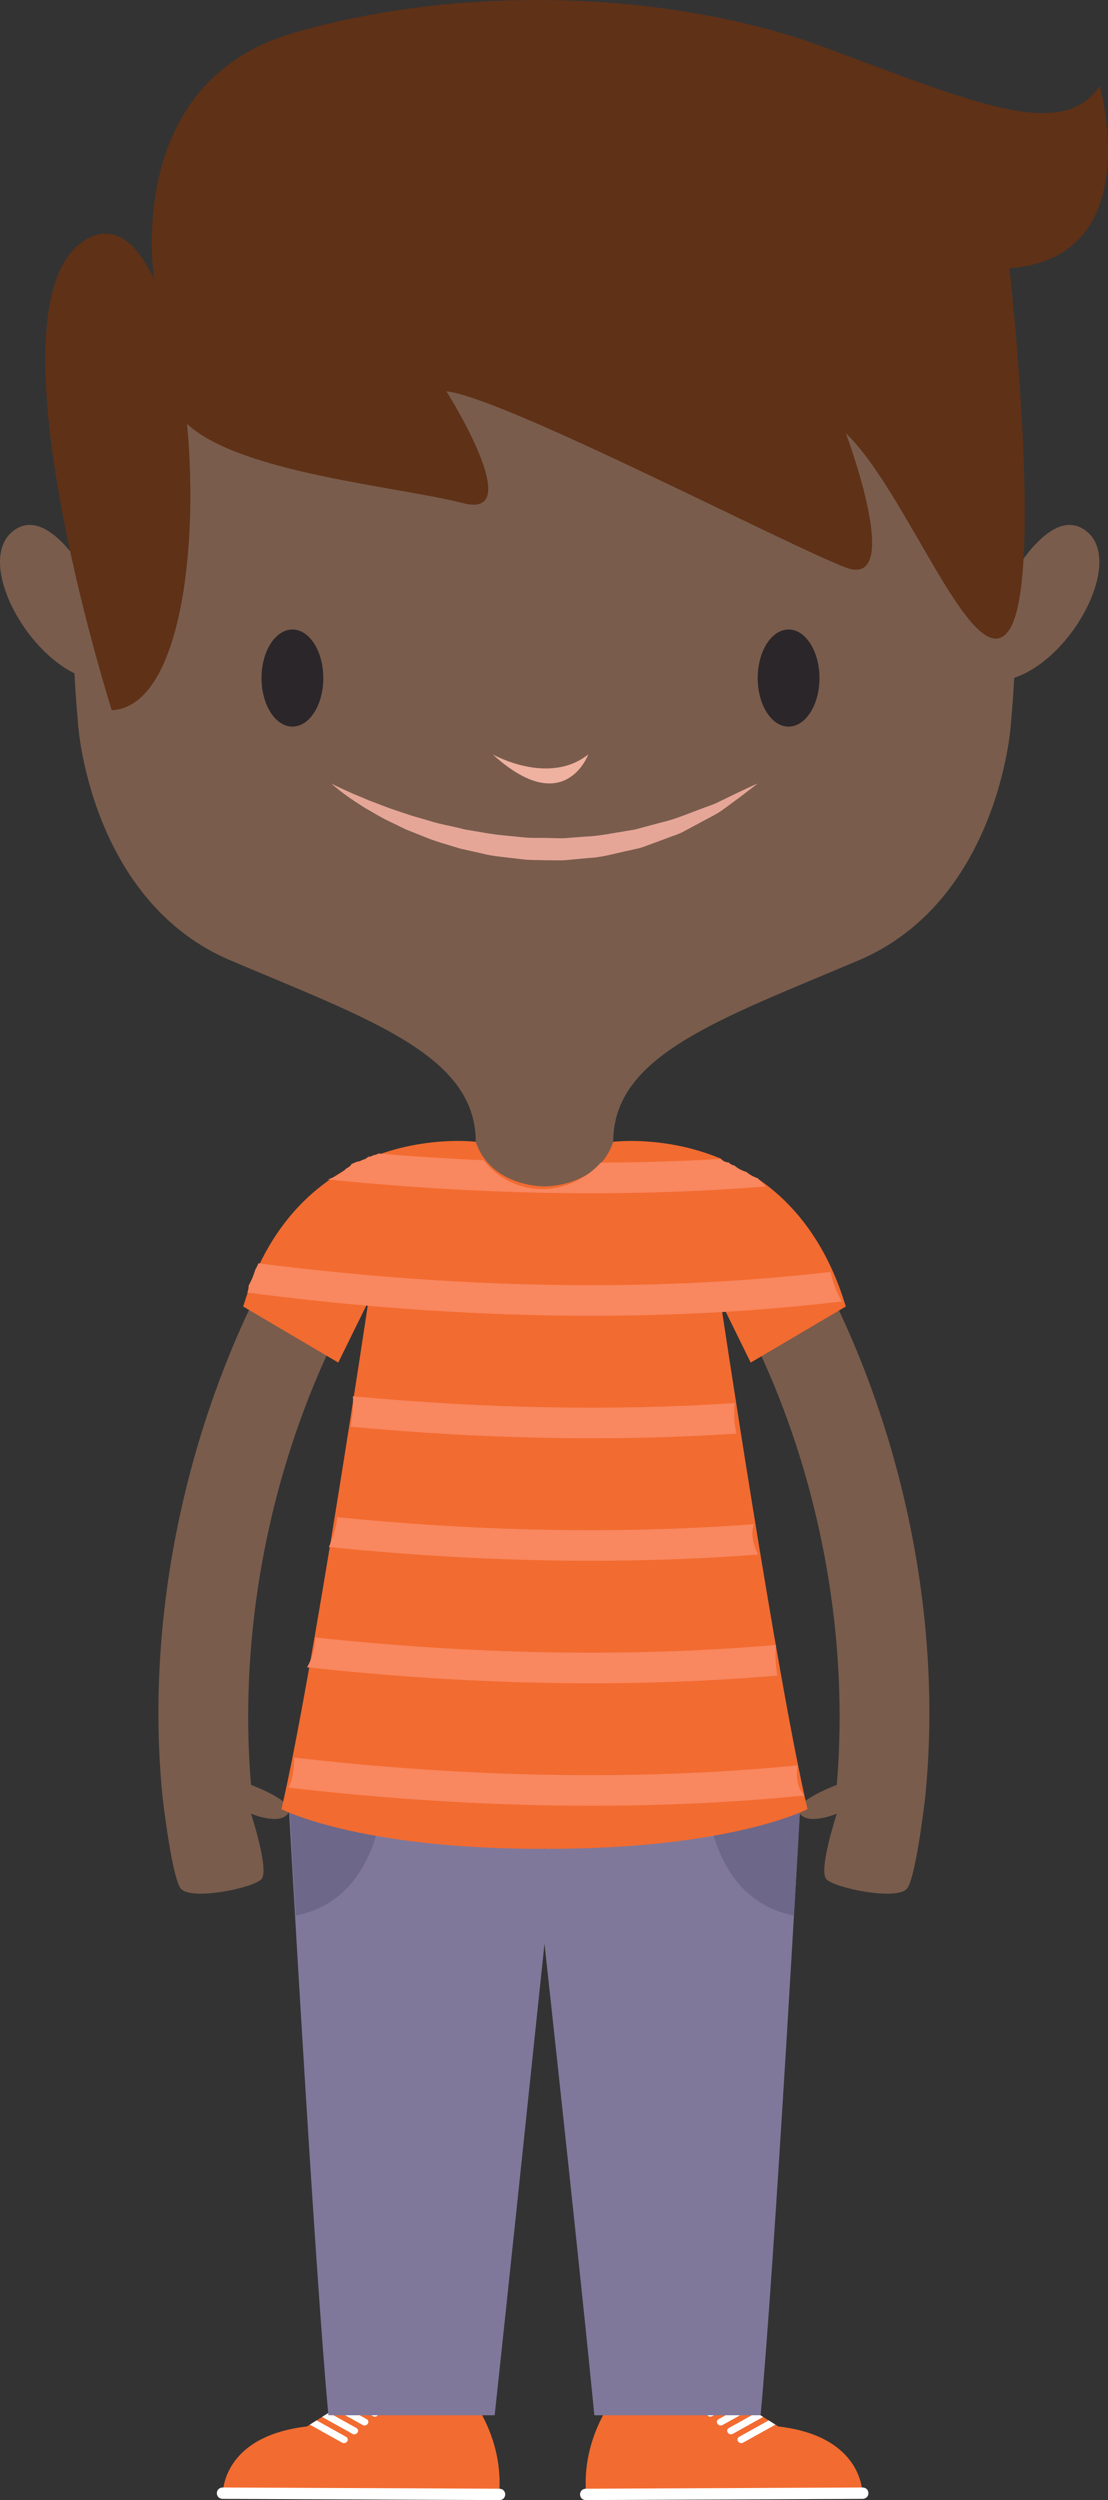 <svg version="1.1" xmlns="http://www.w3.org/2000/svg" xmlns:xlink="http://www.w3.org/1999/xlink" width="52.206" height="117.718" viewBox="0,0,52.206,117.718"><rect x="0" y="0" width="52.206" height="117.718" fill="#333333" stroke="none"/><g transform="translate(-214.491,-121)"><g data-paper-data="{&quot;isPaintingLayer&quot;:true}" stroke="none" stroke-width="1" stroke-linecap="butt" stroke-linejoin="miter" stroke-miterlimit="10" stroke-dasharray="" stroke-dashoffset="0" style="mix-blend-mode: normal"><path d="M236.207,233.3c0,0 2.053,2.046 1.804,5.15l-13.018,-0.056c0,0 -0.046,-2.678 3.96,-3.143l3.132,-1.967l4.122,0.015z" fill="#f26b30" fill-rule="evenodd"/><path d="M231.719,233.512l1.016,0.566c0.195,0.108 0.007,0.382 -0.187,0.273l-1.147,-0.639zM231.141,233.876l1.11,0.618c0.195,0.106 0.007,0.38 -0.188,0.273c-0.412,-0.232 -0.827,-0.462 -1.24,-0.692zM231.578,235.182c-0.444,-0.247 -0.888,-0.496 -1.333,-0.742l0.317,-0.2c0.402,0.221 0.803,0.446 1.204,0.668c0.194,0.108 0.008,0.382 -0.188,0.274M231.092,235.596l-1.425,-0.793l0.318,-0.2l1.296,0.72c0.194,0.109 0.007,0.383 -0.188,0.273M230.608,236.012c-0.505,-0.283 -1.012,-0.565 -1.519,-0.846l0.318,-0.2l1.389,0.773c0.194,0.109 0.007,0.381 -0.188,0.273M224.992,238.661c-0.38,-0.002 -0.377,-0.537 0.003,-0.536l13.016,0.058c0.38,0.003 0.377,0.537 -0.001,0.535c-4.338,-0.017 -8.679,-0.037 -13.018,-0.057M232.085,233.551c-0.38,-0.002 -0.379,-0.539 0,-0.537c1.375,0.008 2.749,0.012 4.123,0.018c0.381,0.002 0.378,0.539 -0.002,0.536l-4.122,-0.017" fill="#ffffff" fill-rule="evenodd"/><path d="M243.909,233.299l4.123,-0.015l3.13,1.967c4.008,0.465 3.96,3.143 3.96,3.143l-13.016,0.056c-0.25,-3.104 1.803,-5.15 1.803,-5.15z" fill="#f26b30" fill-rule="evenodd"/><path d="M248.715,233.712l-1.147,0.639c-0.194,0.109 -0.382,-0.165 -0.188,-0.273c0.34,-0.188 0.678,-0.377 1.017,-0.566zM249.293,234.075c-0.413,0.23 -0.828,0.46 -1.24,0.692c-0.195,0.107 -0.383,-0.167 -0.188,-0.273l1.11,-0.618zM248.538,235.182c-0.195,0.108 -0.382,-0.166 -0.188,-0.274c0.401,-0.222 0.802,-0.447 1.203,-0.668l0.318,0.2c-0.445,0.246 -0.889,0.495 -1.333,0.742M249.023,235.596c-0.195,0.11 -0.382,-0.164 -0.188,-0.273l1.296,-0.72l0.318,0.2c-0.475,0.265 -0.951,0.53 -1.426,0.793M249.508,236.012c-0.195,0.108 -0.382,-0.164 -0.188,-0.273l1.389,-0.773l0.318,0.2c-0.507,0.281 -1.013,0.563 -1.52,0.846M255.124,238.661c-4.339,0.02 -8.68,0.04 -13.018,0.057c-0.378,0.002 -0.381,-0.532 -0.001,-0.535l13.017,-0.058c0.38,-0.001 0.382,0.534 0.002,0.536M248.033,233.551l-4.123,0.017c-0.38,0.003 -0.383,-0.534 -0.002,-0.536c1.374,-0.006 2.748,-0.01 4.123,-0.018c0.379,-0.002 0.382,0.535 0.002,0.537" fill="#ffffff" fill-rule="evenodd"/><path d="M215.034,146.068c1.69,-1.493 3.668,2.236 3.668,2.236c-0.066,1.542 -0.057,3.085 0.026,4.626l-0.026,0.044c-2.812,-0.747 -5.358,-5.413 -3.668,-6.906" data-paper-data="{&quot;origPos&quot;:null}" fill="#795c4c" fill-rule="evenodd"/><path d="M240.146,125.07c0,0 24.927,-2.238 21.969,30.097c0,0 -0.562,8.258 -7.182,11.058c-6.618,2.8 -11.548,4.479 -11.548,8.538c0,0 -0.047,2.287 -3.239,2.287c-3.192,0 -3.239,-2.287 -3.239,-2.287c0,-4.058 -4.929,-5.738 -11.548,-8.538c-6.62,-2.8 -7.183,-11.058 -7.183,-11.058c-2.958,-32.336 21.97,-30.096 21.97,-30.096" data-paper-data="{&quot;origPos&quot;:null}" fill="#795c4c" fill-rule="evenodd"/><path d="M265.747,146.068c1.69,1.493 -0.855,6.159 -3.667,6.906l-0.026,-0.044c0.083,-1.541 0.092,-3.084 0.026,-4.626c0,0 1.977,-3.729 3.667,-2.236" data-paper-data="{&quot;origPos&quot;:null}" fill="#795c4c" fill-rule="evenodd"/><path d="M253.102,152.927c0,1.263 -0.651,2.286 -1.454,2.286c-0.805,0 -1.456,-1.023 -1.456,-2.286c0,-1.262 0.651,-2.286 1.456,-2.286c0.803,0 1.454,1.024 1.454,2.286M229.724,152.927c0,1.263 -0.651,2.286 -1.455,2.286c-0.804,0 -1.455,-1.023 -1.455,-2.286c0,-1.262 0.651,-2.286 1.455,-2.286c0.804,0 1.455,1.024 1.455,2.286" fill="#2b2629" fill-rule="evenodd"/><path d="M237.705,156.52c0,0 2.63,1.493 4.506,0c0,0 -1.126,3.08 -4.506,0" fill="#efb1a0" fill-rule="evenodd"/><path d="M230.091,157.889l0.217,0.108c0.14,0.07 0.35,0.163 0.615,0.284c0.26,0.127 0.597,0.247 0.964,0.412c0.381,0.134 0.796,0.318 1.267,0.468l0.73,0.245l0.79,0.228c0.533,0.177 1.125,0.262 1.712,0.421c0.604,0.093 1.222,0.226 1.857,0.282l0.959,0.094c0.32,0.036 0.646,0.013 0.969,0.023c0.323,0 0.647,0.03 0.968,0.009c0.32,-0.025 0.64,-0.05 0.958,-0.073c0.639,-0.022 1.25,-0.163 1.852,-0.255l0.446,-0.073c0.146,-0.034 0.287,-0.08 0.429,-0.115l0.83,-0.223c0.55,-0.123 1.041,-0.326 1.502,-0.5l0.663,-0.249c0.204,-0.064 0.402,-0.145 0.592,-0.244l0.942,-0.457c0.528,-0.249 0.84,-0.385 0.84,-0.385c0,0 -0.26,0.208 -0.728,0.563l-0.858,0.633c-0.33,0.254 -0.756,0.441 -1.2,0.69l-0.704,0.375c-0.24,0.14 -0.52,0.207 -0.791,0.319l-0.85,0.313c-0.145,0.052 -0.291,0.112 -0.443,0.154l-0.466,0.105c-0.63,0.125 -1.272,0.334 -1.951,0.36l-1.019,0.097c-0.342,0.028 -0.686,0.005 -1.03,0.008c-0.343,-0.016 -0.688,0 -1.028,-0.043c-0.34,-0.04 -0.678,-0.08 -1.014,-0.118c-0.333,-0.034 -0.662,-0.093 -0.986,-0.176l-0.953,-0.213c-0.612,-0.191 -1.21,-0.347 -1.75,-0.58l-0.79,-0.314l-0.715,-0.347c-0.462,-0.209 -0.854,-0.466 -1.214,-0.664c-0.346,-0.223 -0.65,-0.412 -0.886,-0.59c-0.241,-0.168 -0.42,-0.317 -0.541,-0.417l-0.185,-0.155" fill="#e5a698" fill-rule="evenodd"/><path d="M266.306,125.038c0,0 2.3,8.11 -4.252,8.593c0,0 1.62,14.529 0,17.01c-1.62,2.481 -4.793,-6.474 -7.71,-9.24c0,0 2.785,7.375 0,6.322c-2.787,-1.054 -16.17,-8.034 -18.82,-8.297c0,0 3.843,6.058 0.795,5.268c-3.047,-0.791 -10.525,-1.413 -13.013,-3.735c0.574,6.19 -0.414,13.338 -3.549,13.48c0,0 -6.299,-19.754 -1.029,-22.257c1.226,-0.583 2.253,0.299 3.034,1.997c-0.002,-0.008 -1.541,-9.241 6.506,-11.61c8.051,-2.371 17.967,-1.976 25.067,0.658c7.099,2.634 11.249,4.445 12.971,1.811" fill="#5f3117" fill-rule="evenodd"/><path d="M252.179,206.347c0,0 -1.196,21.349 -1.852,28.377h-7.833c0,0 -0.409,-4.428 -2.348,-22.207v-0.001v0.001c-1.851,17.647 -2.348,22.207 -2.348,22.207h-7.833c-0.656,-7.027 -1.852,-28.377 -1.852,-28.377l12.033,1.704v-0.001z" fill="#80789b" fill-rule="evenodd"/><path d="M251.899,211.195c-2.609,-0.497 -3.566,-2.758 -3.916,-4.254l4.195,-0.594c0,0 -0.108,1.943 -0.278,4.848M228.427,211.195c2.609,-0.497 3.566,-2.758 3.916,-4.254l-4.196,-0.594c0,0 0.11,1.943 0.28,4.848" fill="#6d6789" fill-rule="evenodd"/><path d="M252.336,179.478c4.457,7.679 6.632,17.268 5.752,26.108c0,0 -0.418,3.683 -0.84,4.313c-0.423,0.63 -3.451,0 -3.825,-0.42c-0.375,-0.42 0.495,-3.08 0.495,-3.08c0,0 -1.318,0.56 -1.74,0c-0.423,-0.559 1.74,-1.356 1.74,-1.356c0.67,-7.988 -1.204,-16.51 -5.23,-23.445c-1.364,-2.35 2.288,-4.465 3.648,-2.12M227.9,179.478c1.36,-2.345 5.012,-0.231 3.648,2.119c-4.025,6.936 -5.899,15.458 -5.229,23.446c0,0 2.163,0.796 1.74,1.356c-0.423,0.56 -1.74,0 -1.74,0c0,0 0.869,2.66 0.495,3.08c-0.375,0.42 -3.403,1.05 -3.825,0.42c-0.422,-0.63 -0.842,-4.313 -0.842,-4.313c-0.879,-8.839 1.296,-18.428 5.753,-26.108" data-paper-data="{&quot;origPos&quot;:null}" fill="#795c4c" fill-rule="evenodd"/><path d="M248.443,182.272c0,0 2.64,17.69 4.096,23.914c0,0 -3.591,1.867 -12.217,1.867l-0.176,-0.002l-0.176,0.002c-8.626,0 -12.218,-1.867 -12.218,-1.867c1.457,-6.224 4.097,-23.914 4.097,-23.914l-1.42,2.886l-4.48,-2.639c2.655,-8.825 10.958,-7.756 10.958,-7.756c0.713,2.135 3.233,2.1 3.239,2.1c0.005,0 2.525,0.035 3.239,-2.1c0,0 2.418,-0.311 5.061,0.789c0.089,0.109 0.222,0.18 0.373,0.185c0.071,0.074 0.165,0.126 0.271,0.145c0.164,0.139 0.357,0.244 0.57,0.302c0.141,0.121 0.305,0.216 0.485,0.279c1.69,1.139 3.281,3.007 4.198,6.055l-4.481,2.64z" fill="#f26b30" fill-rule="evenodd"/><path d="" data-paper-data="{&quot;origPos&quot;:null}" fill="#f9875f" fill-rule="nonzero"/><path d="" fill="#f9875f" fill-rule="nonzero"/><path d="M226.141,181.864c0.041,-0.093 0.064,-0.196 0.064,-0.305c0,-0.008 -0,-0.016 -0,-0.023c0.131,-0.234 0.236,-0.484 0.312,-0.747c0.056,-0.1 0.107,-0.202 0.153,-0.307c8.893,1.132 18.091,1.427 26.95,0.407c0.121,0.511 0.344,1.092 0.544,1.39c-9.209,1.099 -18.778,0.787 -28.022,-0.415z" data-paper-data="{&quot;origPos&quot;:null}" fill="#f9875f" fill-rule="evenodd"/><path d="M231.008,188.177c0.096,-0.475 0.14,-0.978 0.11,-1.435c5.972,0.56 12.033,0.714 17.991,0.321c-0.049,0.473 -0.025,1 0.084,1.441c-6.024,0.395 -12.148,0.239 -18.186,-0.327z" data-paper-data="{&quot;origPos&quot;:null}" fill="#f9875f" fill-rule="nonzero"/><path d="M229.985,193.845c0.207,-0.454 0.355,-0.977 0.393,-1.407c6.515,0.648 13.145,0.818 19.641,0.328c-0.141,0.355 -0.101,0.822 0.191,1.433c-6.691,0.509 -13.517,0.326 -20.225,-0.355z" data-paper-data="{&quot;origPos&quot;:null}" fill="#f9875f" fill-rule="evenodd"/><path d="M228.961,199.505c0.234,-0.406 0.383,-0.933 0.387,-1.405c7.189,0.771 14.534,0.971 21.701,0.352c-0.039,0.495 -0.015,1.019 0.075,1.443c-7.322,0.628 -14.821,0.413 -22.162,-0.389z" data-paper-data="{&quot;origPos&quot;:null}" fill="#f9875f" fill-rule="nonzero"/><path d="" data-paper-data="{&quot;origPos&quot;:null}" fill="#f9875f" fill-rule="nonzero"/><path d="M228.085,205.174c0.194,-0.382 0.271,-0.917 0.262,-1.418c7.85,0.902 15.905,1.132 23.727,0.368c-0.107,0.663 0.03,1.119 0.323,1.419c-8.015,0.798 -16.267,0.561 -24.312,-0.37z" data-paper-data="{&quot;origPos&quot;:null}" fill="#f9875f" fill-rule="nonzero"/><path d="" data-paper-data="{&quot;origPos&quot;:null}" fill="#f9875f" fill-rule="nonzero"/><path d="M249.66,176.184c0.154,0.132 0.335,0.233 0.533,0.294c0.123,0.133 0.249,0.263 0.378,0.389c-6.823,0.545 -13.791,0.365 -20.636,-0.332c0.338,-0.106 0.641,-0.289 0.889,-0.529c0.101,-0.041 0.186,-0.115 0.241,-0.207c0.085,-0.029 0.168,-0.063 0.248,-0.101c0.092,-0.005 0.178,-0.035 0.251,-0.083c0.107,-0.019 0.202,-0.071 0.275,-0.146c0.093,-0.003 0.179,-0.031 0.253,-0.078c0.085,-0.006 0.164,-0.034 0.232,-0.078c1.647,0.139 3.299,0.246 4.954,0.319c0.64,0.826 1.642,1.357 2.768,1.357c0.587,0 1.139,-0.144 1.625,-0.399c0.43,-0.204 0.811,-0.494 1.123,-0.846c1.894,-0.008 3.785,-0.066 5.667,-0.177c0.088,0.1 0.216,0.165 0.36,0.169c0.071,0.074 0.165,0.126 0.271,0.145c0.164,0.139 0.357,0.244 0.57,0.302z" data-paper-data="{&quot;origPos&quot;:null}" fill="#f9875f" fill-rule="nonzero"/></g></g></svg>